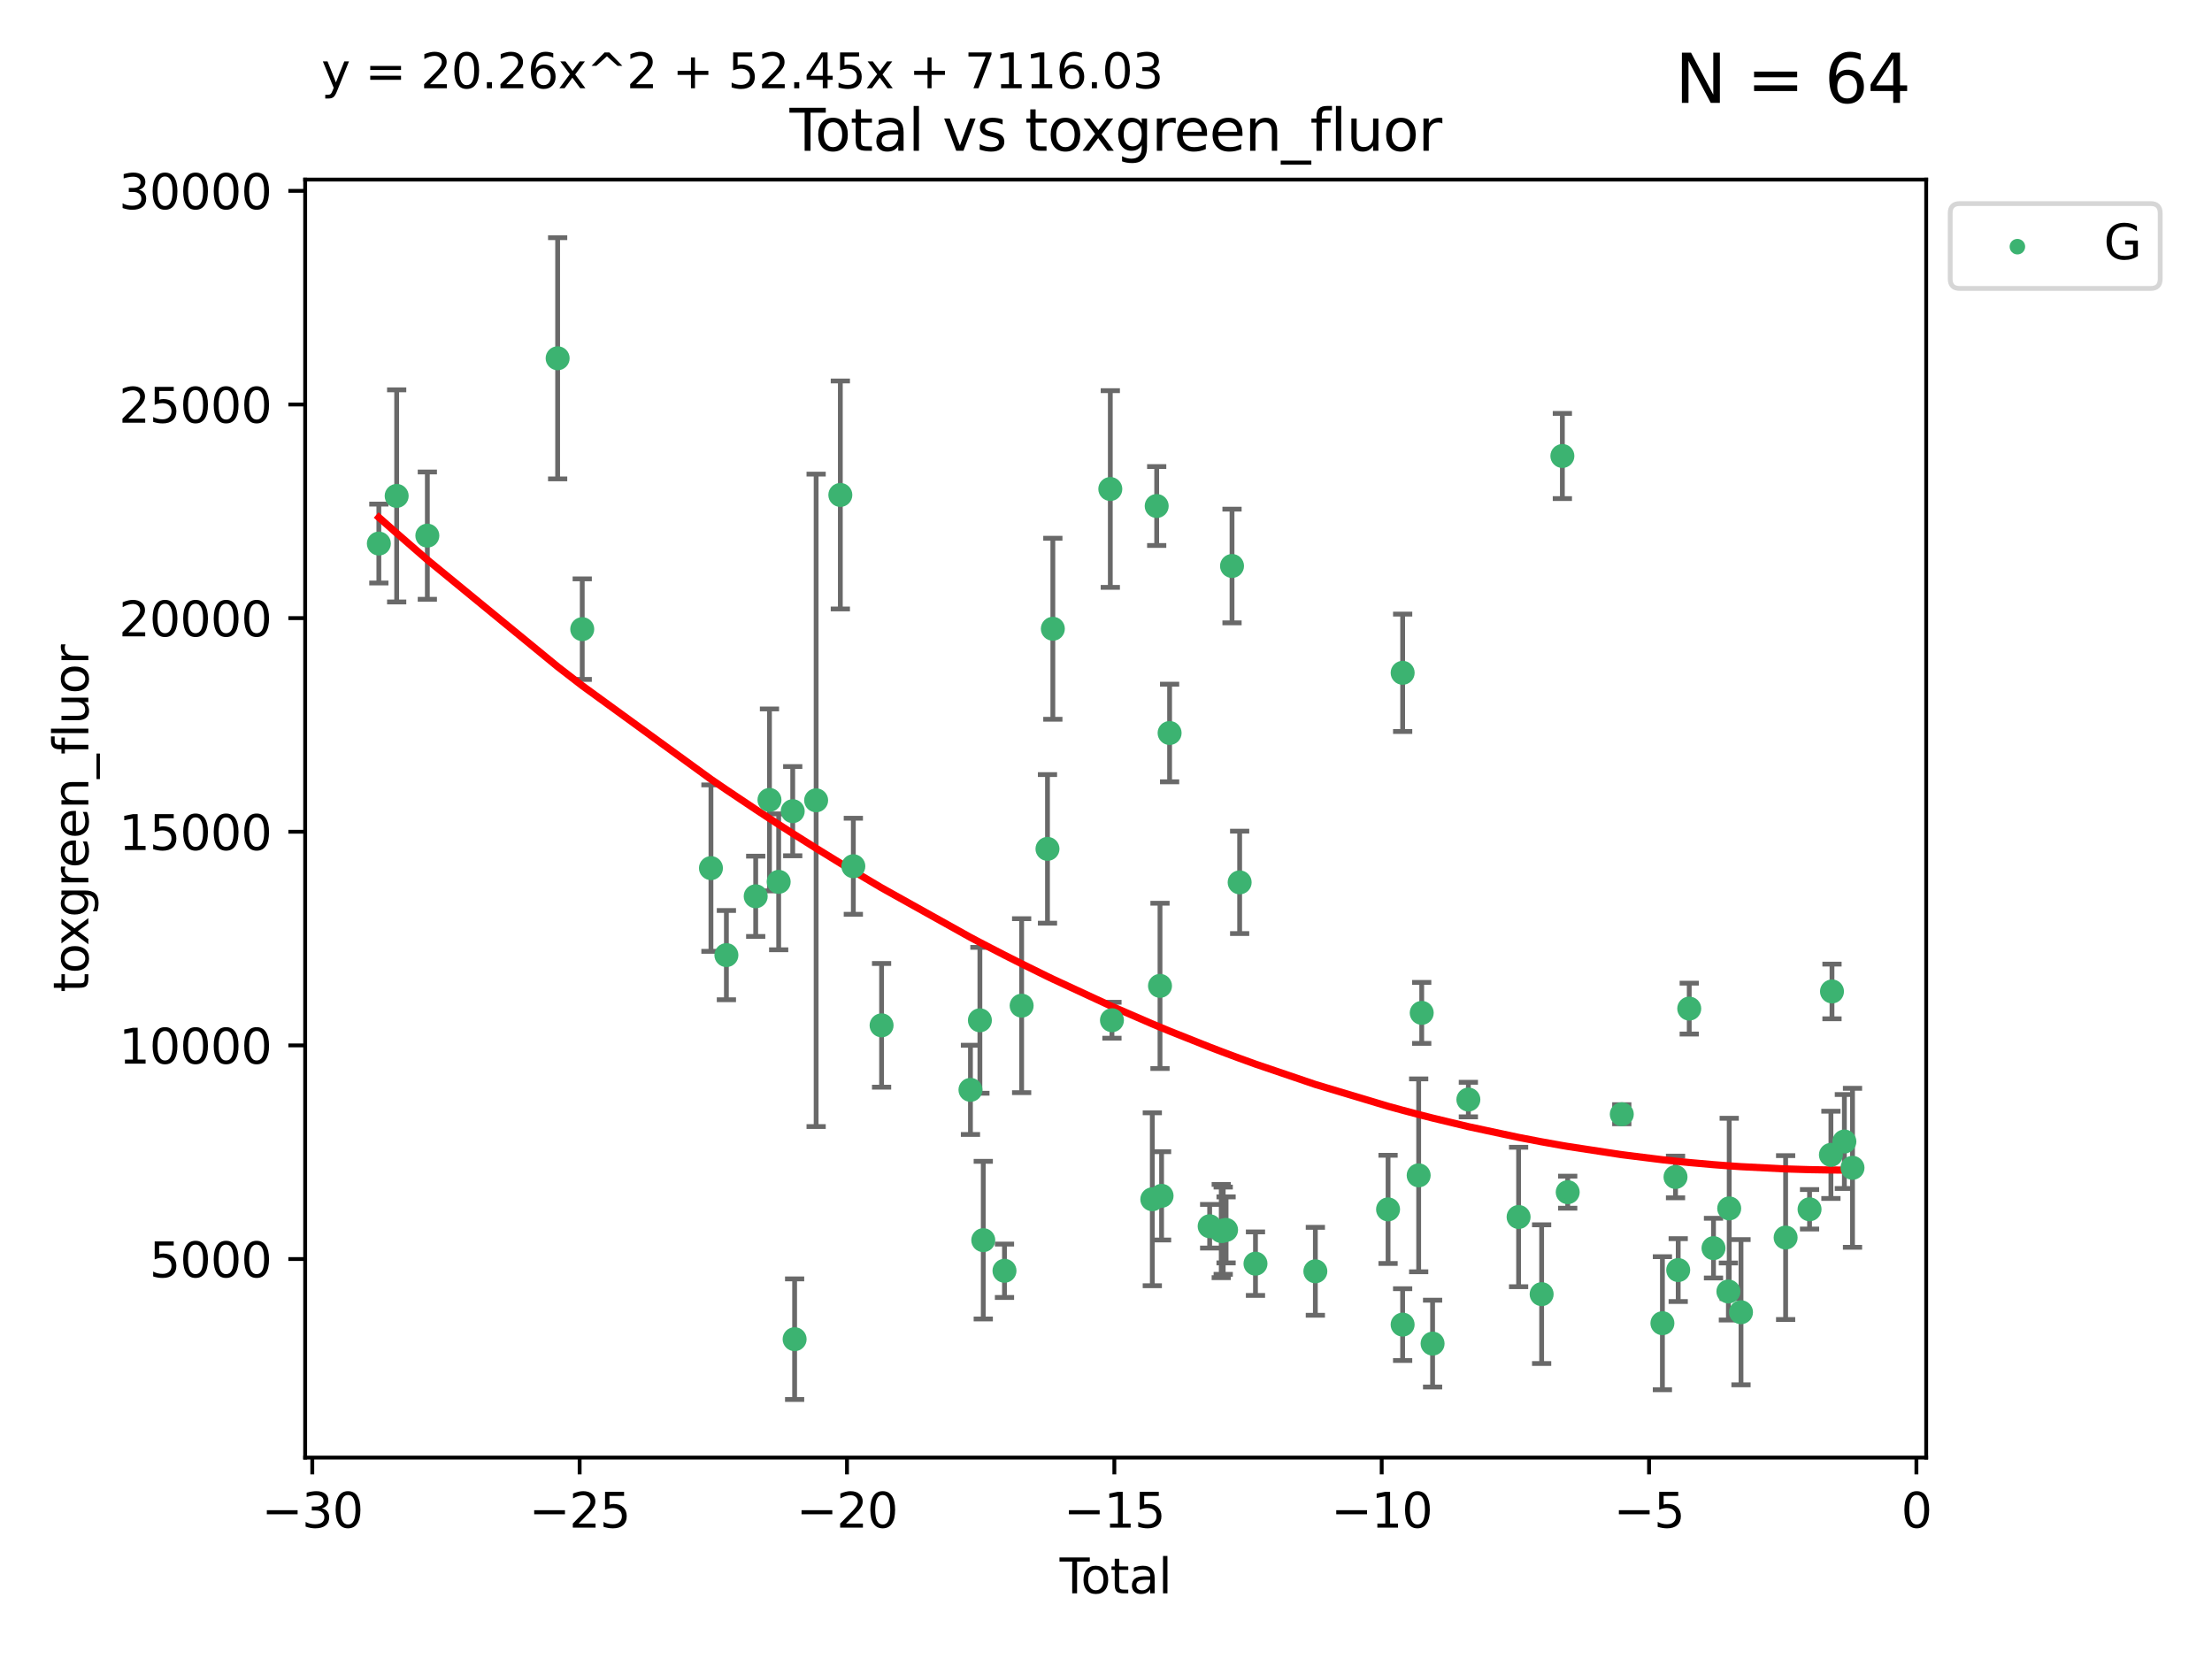 <?xml version="1.0" encoding="utf-8" standalone="no"?>
<!DOCTYPE svg PUBLIC "-//W3C//DTD SVG 1.1//EN"
  "http://www.w3.org/Graphics/SVG/1.1/DTD/svg11.dtd">
<svg xmlns:xlink="http://www.w3.org/1999/xlink" width="460.8pt" height="345.6pt" viewBox="0 0 460.8 345.6" xmlns="http://www.w3.org/2000/svg" version="1.1">
 <defs>
  <style type="text/css">*{stroke-linejoin: round; stroke-linecap: butt}</style>
 </defs>
 <g id="figure_1">
  <g id="patch_1">
   <path d="M 0 345.6 
L 460.8 345.6 
L 460.8 0 
L 0 0 
z
" style="fill: #ffffff"/>
  </g>
  <g id="axes_1">
   <g id="patch_2">
    <path d="M 63.571 303.64 
L 401.26 303.64 
L 401.26 37.411 
L 63.571 37.411 
z
" style="fill: #ffffff"/>
   </g>
   <g id="PathCollection_1">
    <defs>
     <path id="me8983601d8" d="M 0 1.118 
C 0.297 1.118 0.581 1 0.791 0.791 
C 1 0.581 1.118 0.297 1.118 0 
C 1.118 -0.297 1 -0.581 0.791 -0.791 
C 0.581 -1 0.297 -1.118 0 -1.118 
C -0.297 -1.118 -0.581 -1 -0.791 -0.791 
C -1 -0.581 -1.118 -0.297 -1.118 0 
C -1.118 0.297 -1 0.581 -0.791 0.791 
C -0.581 1 -0.297 1.118 0 1.118 
z
" style="stroke: #3cb371"/>
    </defs>
    <g clip-path="url(#pad92588c3e)">
     <use xlink:href="#me8983601d8" x="78.921" y="113.233" style="fill: #3cb371; stroke: #3cb371"/>
     <use xlink:href="#me8983601d8" x="82.633" y="103.307" style="fill: #3cb371; stroke: #3cb371"/>
     <use xlink:href="#me8983601d8" x="89.023" y="111.581" style="fill: #3cb371; stroke: #3cb371"/>
     <use xlink:href="#me8983601d8" x="116.167" y="74.635" style="fill: #3cb371; stroke: #3cb371"/>
     <use xlink:href="#me8983601d8" x="121.291" y="131.062" style="fill: #3cb371; stroke: #3cb371"/>
     <use xlink:href="#me8983601d8" x="148.104" y="180.846" style="fill: #3cb371; stroke: #3cb371"/>
     <use xlink:href="#me8983601d8" x="151.322" y="198.966" style="fill: #3cb371; stroke: #3cb371"/>
     <use xlink:href="#me8983601d8" x="157.426" y="186.714" style="fill: #3cb371; stroke: #3cb371"/>
     <use xlink:href="#me8983601d8" x="160.295" y="166.636" style="fill: #3cb371; stroke: #3cb371"/>
     <use xlink:href="#me8983601d8" x="162.212" y="183.704" style="fill: #3cb371; stroke: #3cb371"/>
     <use xlink:href="#me8983601d8" x="165.138" y="168.98" style="fill: #3cb371; stroke: #3cb371"/>
     <use xlink:href="#me8983601d8" x="165.534" y="278.978" style="fill: #3cb371; stroke: #3cb371"/>
     <use xlink:href="#me8983601d8" x="170.015" y="166.723" style="fill: #3cb371; stroke: #3cb371"/>
     <use xlink:href="#me8983601d8" x="175.058" y="103.106" style="fill: #3cb371; stroke: #3cb371"/>
     <use xlink:href="#me8983601d8" x="177.766" y="180.452" style="fill: #3cb371; stroke: #3cb371"/>
     <use xlink:href="#me8983601d8" x="183.65" y="213.596" style="fill: #3cb371; stroke: #3cb371"/>
     <use xlink:href="#me8983601d8" x="202.164" y="227.038" style="fill: #3cb371; stroke: #3cb371"/>
     <use xlink:href="#me8983601d8" x="204.131" y="212.546" style="fill: #3cb371; stroke: #3cb371"/>
     <use xlink:href="#me8983601d8" x="204.833" y="258.347" style="fill: #3cb371; stroke: #3cb371"/>
     <use xlink:href="#me8983601d8" x="209.252" y="264.728" style="fill: #3cb371; stroke: #3cb371"/>
     <use xlink:href="#me8983601d8" x="212.827" y="209.497" style="fill: #3cb371; stroke: #3cb371"/>
     <use xlink:href="#me8983601d8" x="218.21" y="176.836" style="fill: #3cb371; stroke: #3cb371"/>
     <use xlink:href="#me8983601d8" x="219.327" y="130.983" style="fill: #3cb371; stroke: #3cb371"/>
     <use xlink:href="#me8983601d8" x="231.297" y="101.869" style="fill: #3cb371; stroke: #3cb371"/>
     <use xlink:href="#me8983601d8" x="231.64" y="212.532" style="fill: #3cb371; stroke: #3cb371"/>
     <use xlink:href="#me8983601d8" x="240.047" y="249.83" style="fill: #3cb371; stroke: #3cb371"/>
     <use xlink:href="#me8983601d8" x="240.96" y="105.412" style="fill: #3cb371; stroke: #3cb371"/>
     <use xlink:href="#me8983601d8" x="241.65" y="205.375" style="fill: #3cb371; stroke: #3cb371"/>
     <use xlink:href="#me8983601d8" x="241.978" y="249.115" style="fill: #3cb371; stroke: #3cb371"/>
     <use xlink:href="#me8983601d8" x="243.65" y="152.697" style="fill: #3cb371; stroke: #3cb371"/>
     <use xlink:href="#me8983601d8" x="251.994" y="255.448" style="fill: #3cb371; stroke: #3cb371"/>
     <use xlink:href="#me8983601d8" x="254.408" y="256.446" style="fill: #3cb371; stroke: #3cb371"/>
     <use xlink:href="#me8983601d8" x="254.818" y="256.379" style="fill: #3cb371; stroke: #3cb371"/>
     <use xlink:href="#me8983601d8" x="255.414" y="256.212" style="fill: #3cb371; stroke: #3cb371"/>
     <use xlink:href="#me8983601d8" x="256.653" y="117.904" style="fill: #3cb371; stroke: #3cb371"/>
     <use xlink:href="#me8983601d8" x="258.242" y="183.813" style="fill: #3cb371; stroke: #3cb371"/>
     <use xlink:href="#me8983601d8" x="261.539" y="263.246" style="fill: #3cb371; stroke: #3cb371"/>
     <use xlink:href="#me8983601d8" x="274.013" y="264.835" style="fill: #3cb371; stroke: #3cb371"/>
     <use xlink:href="#me8983601d8" x="289.158" y="251.936" style="fill: #3cb371; stroke: #3cb371"/>
     <use xlink:href="#me8983601d8" x="292.193" y="275.94" style="fill: #3cb371; stroke: #3cb371"/>
     <use xlink:href="#me8983601d8" x="292.199" y="140.158" style="fill: #3cb371; stroke: #3cb371"/>
     <use xlink:href="#me8983601d8" x="295.535" y="244.847" style="fill: #3cb371; stroke: #3cb371"/>
     <use xlink:href="#me8983601d8" x="296.17" y="211.001" style="fill: #3cb371; stroke: #3cb371"/>
     <use xlink:href="#me8983601d8" x="298.434" y="279.897" style="fill: #3cb371; stroke: #3cb371"/>
     <use xlink:href="#me8983601d8" x="305.888" y="229.059" style="fill: #3cb371; stroke: #3cb371"/>
     <use xlink:href="#me8983601d8" x="316.353" y="253.522" style="fill: #3cb371; stroke: #3cb371"/>
     <use xlink:href="#me8983601d8" x="321.152" y="269.596" style="fill: #3cb371; stroke: #3cb371"/>
     <use xlink:href="#me8983601d8" x="325.471" y="94.99" style="fill: #3cb371; stroke: #3cb371"/>
     <use xlink:href="#me8983601d8" x="326.583" y="248.354" style="fill: #3cb371; stroke: #3cb371"/>
     <use xlink:href="#me8983601d8" x="337.849" y="232.114" style="fill: #3cb371; stroke: #3cb371"/>
     <use xlink:href="#me8983601d8" x="346.311" y="275.648" style="fill: #3cb371; stroke: #3cb371"/>
     <use xlink:href="#me8983601d8" x="349.042" y="245.187" style="fill: #3cb371; stroke: #3cb371"/>
     <use xlink:href="#me8983601d8" x="349.601" y="264.581" style="fill: #3cb371; stroke: #3cb371"/>
     <use xlink:href="#me8983601d8" x="351.899" y="210.108" style="fill: #3cb371; stroke: #3cb371"/>
     <use xlink:href="#me8983601d8" x="356.954" y="260.009" style="fill: #3cb371; stroke: #3cb371"/>
     <use xlink:href="#me8983601d8" x="360.056" y="269.042" style="fill: #3cb371; stroke: #3cb371"/>
     <use xlink:href="#me8983601d8" x="360.225" y="251.732" style="fill: #3cb371; stroke: #3cb371"/>
     <use xlink:href="#me8983601d8" x="362.682" y="273.358" style="fill: #3cb371; stroke: #3cb371"/>
     <use xlink:href="#me8983601d8" x="371.979" y="257.805" style="fill: #3cb371; stroke: #3cb371"/>
     <use xlink:href="#me8983601d8" x="376.963" y="251.919" style="fill: #3cb371; stroke: #3cb371"/>
     <use xlink:href="#me8983601d8" x="381.414" y="240.576" style="fill: #3cb371; stroke: #3cb371"/>
     <use xlink:href="#me8983601d8" x="381.637" y="206.535" style="fill: #3cb371; stroke: #3cb371"/>
     <use xlink:href="#me8983601d8" x="384.218" y="237.797" style="fill: #3cb371; stroke: #3cb371"/>
     <use xlink:href="#me8983601d8" x="385.911" y="243.276" style="fill: #3cb371; stroke: #3cb371"/>
    </g>
   </g>
   <g id="matplotlib.axis_1">
    <g id="xtick_1">
     <g id="line2d_1">
      <defs>
       <path id="m30b2813836" d="M 0 0 
L 0 3.5 
" style="stroke: #000000; stroke-width: 0.8"/>
      </defs>
      <g>
       <use xlink:href="#m30b2813836" x="65.054" y="303.64" style="stroke: #000000; stroke-width: 0.8"/>
      </g>
     </g>
     <g id="text_1">
      <!-- −30 -->
      <g transform="translate(54.502 318.238)scale(0.1 -0.1)">
       <defs>
        <path id="DejaVuSans-2212" d="M 678 2272 
L 4684 2272 
L 4684 1741 
L 678 1741 
L 678 2272 
z
" transform="scale(0.016)"/>
        <path id="DejaVuSans-33" d="M 2597 2516 
Q 3050 2419 3304 2112 
Q 3559 1806 3559 1356 
Q 3559 666 3084 287 
Q 2609 -91 1734 -91 
Q 1441 -91 1130 -33 
Q 819 25 488 141 
L 488 750 
Q 750 597 1062 519 
Q 1375 441 1716 441 
Q 2309 441 2620 675 
Q 2931 909 2931 1356 
Q 2931 1769 2642 2001 
Q 2353 2234 1838 2234 
L 1294 2234 
L 1294 2753 
L 1863 2753 
Q 2328 2753 2575 2939 
Q 2822 3125 2822 3475 
Q 2822 3834 2567 4026 
Q 2313 4219 1838 4219 
Q 1578 4219 1281 4162 
Q 984 4106 628 3988 
L 628 4550 
Q 988 4650 1302 4700 
Q 1616 4750 1894 4750 
Q 2613 4750 3031 4423 
Q 3450 4097 3450 3541 
Q 3450 3153 3228 2886 
Q 3006 2619 2597 2516 
z
" transform="scale(0.016)"/>
        <path id="DejaVuSans-30" d="M 2034 4250 
Q 1547 4250 1301 3770 
Q 1056 3291 1056 2328 
Q 1056 1369 1301 889 
Q 1547 409 2034 409 
Q 2525 409 2770 889 
Q 3016 1369 3016 2328 
Q 3016 3291 2770 3770 
Q 2525 4250 2034 4250 
z
M 2034 4750 
Q 2819 4750 3233 4129 
Q 3647 3509 3647 2328 
Q 3647 1150 3233 529 
Q 2819 -91 2034 -91 
Q 1250 -91 836 529 
Q 422 1150 422 2328 
Q 422 3509 836 4129 
Q 1250 4750 2034 4750 
z
" transform="scale(0.016)"/>
       </defs>
       <use xlink:href="#DejaVuSans-2212"/>
       <use xlink:href="#DejaVuSans-33" x="83.789"/>
       <use xlink:href="#DejaVuSans-30" x="147.412"/>
      </g>
     </g>
    </g>
    <g id="xtick_2">
     <g id="line2d_2">
      <g>
       <use xlink:href="#m30b2813836" x="120.749" y="303.64" style="stroke: #000000; stroke-width: 0.8"/>
      </g>
     </g>
     <g id="text_2">
      <!-- −25 -->
      <g transform="translate(110.196 318.238)scale(0.1 -0.1)">
       <defs>
        <path id="DejaVuSans-32" d="M 1228 531 
L 3431 531 
L 3431 0 
L 469 0 
L 469 531 
Q 828 903 1448 1529 
Q 2069 2156 2228 2338 
Q 2531 2678 2651 2914 
Q 2772 3150 2772 3378 
Q 2772 3750 2511 3984 
Q 2250 4219 1831 4219 
Q 1534 4219 1204 4116 
Q 875 4013 500 3803 
L 500 4441 
Q 881 4594 1212 4672 
Q 1544 4750 1819 4750 
Q 2544 4750 2975 4387 
Q 3406 4025 3406 3419 
Q 3406 3131 3298 2873 
Q 3191 2616 2906 2266 
Q 2828 2175 2409 1742 
Q 1991 1309 1228 531 
z
" transform="scale(0.016)"/>
        <path id="DejaVuSans-35" d="M 691 4666 
L 3169 4666 
L 3169 4134 
L 1269 4134 
L 1269 2991 
Q 1406 3038 1543 3061 
Q 1681 3084 1819 3084 
Q 2600 3084 3056 2656 
Q 3513 2228 3513 1497 
Q 3513 744 3044 326 
Q 2575 -91 1722 -91 
Q 1428 -91 1123 -41 
Q 819 9 494 109 
L 494 744 
Q 775 591 1075 516 
Q 1375 441 1709 441 
Q 2250 441 2565 725 
Q 2881 1009 2881 1497 
Q 2881 1984 2565 2268 
Q 2250 2553 1709 2553 
Q 1456 2553 1204 2497 
Q 953 2441 691 2322 
L 691 4666 
z
" transform="scale(0.016)"/>
       </defs>
       <use xlink:href="#DejaVuSans-2212"/>
       <use xlink:href="#DejaVuSans-32" x="83.789"/>
       <use xlink:href="#DejaVuSans-35" x="147.412"/>
      </g>
     </g>
    </g>
    <g id="xtick_3">
     <g id="line2d_3">
      <g>
       <use xlink:href="#m30b2813836" x="176.443" y="303.64" style="stroke: #000000; stroke-width: 0.8"/>
      </g>
     </g>
     <g id="text_3">
      <!-- −20 -->
      <g transform="translate(165.891 318.238)scale(0.1 -0.1)">
       <use xlink:href="#DejaVuSans-2212"/>
       <use xlink:href="#DejaVuSans-32" x="83.789"/>
       <use xlink:href="#DejaVuSans-30" x="147.412"/>
      </g>
     </g>
    </g>
    <g id="xtick_4">
     <g id="line2d_4">
      <g>
       <use xlink:href="#m30b2813836" x="232.138" y="303.64" style="stroke: #000000; stroke-width: 0.8"/>
      </g>
     </g>
     <g id="text_4">
      <!-- −15 -->
      <g transform="translate(221.586 318.238)scale(0.1 -0.1)">
       <defs>
        <path id="DejaVuSans-31" d="M 794 531 
L 1825 531 
L 1825 4091 
L 703 3866 
L 703 4441 
L 1819 4666 
L 2450 4666 
L 2450 531 
L 3481 531 
L 3481 0 
L 794 0 
L 794 531 
z
" transform="scale(0.016)"/>
       </defs>
       <use xlink:href="#DejaVuSans-2212"/>
       <use xlink:href="#DejaVuSans-31" x="83.789"/>
       <use xlink:href="#DejaVuSans-35" x="147.412"/>
      </g>
     </g>
    </g>
    <g id="xtick_5">
     <g id="line2d_5">
      <g>
       <use xlink:href="#m30b2813836" x="287.833" y="303.64" style="stroke: #000000; stroke-width: 0.8"/>
      </g>
     </g>
     <g id="text_5">
      <!-- −10 -->
      <g transform="translate(277.281 318.238)scale(0.1 -0.1)">
       <use xlink:href="#DejaVuSans-2212"/>
       <use xlink:href="#DejaVuSans-31" x="83.789"/>
       <use xlink:href="#DejaVuSans-30" x="147.412"/>
      </g>
     </g>
    </g>
    <g id="xtick_6">
     <g id="line2d_6">
      <g>
       <use xlink:href="#m30b2813836" x="343.528" y="303.64" style="stroke: #000000; stroke-width: 0.8"/>
      </g>
     </g>
     <g id="text_6">
      <!-- −5 -->
      <g transform="translate(336.156 318.238)scale(0.1 -0.1)">
       <use xlink:href="#DejaVuSans-2212"/>
       <use xlink:href="#DejaVuSans-35" x="83.789"/>
      </g>
     </g>
    </g>
    <g id="xtick_7">
     <g id="line2d_7">
      <g>
       <use xlink:href="#m30b2813836" x="399.222" y="303.64" style="stroke: #000000; stroke-width: 0.8"/>
      </g>
     </g>
     <g id="text_7">
      <!-- 0 -->
      <g transform="translate(396.041 318.238)scale(0.1 -0.1)">
       <use xlink:href="#DejaVuSans-30"/>
      </g>
     </g>
    </g>
    <g id="text_8">
     <!-- Total -->
     <g transform="translate(220.739 331.917)scale(0.1 -0.1)">
      <defs>
       <path id="DejaVuSans-54" d="M -19 4666 
L 3928 4666 
L 3928 4134 
L 2272 4134 
L 2272 0 
L 1638 0 
L 1638 4134 
L -19 4134 
L -19 4666 
z
" transform="scale(0.016)"/>
       <path id="DejaVuSans-6f" d="M 1959 3097 
Q 1497 3097 1228 2736 
Q 959 2375 959 1747 
Q 959 1119 1226 758 
Q 1494 397 1959 397 
Q 2419 397 2687 759 
Q 2956 1122 2956 1747 
Q 2956 2369 2687 2733 
Q 2419 3097 1959 3097 
z
M 1959 3584 
Q 2709 3584 3137 3096 
Q 3566 2609 3566 1747 
Q 3566 888 3137 398 
Q 2709 -91 1959 -91 
Q 1206 -91 779 398 
Q 353 888 353 1747 
Q 353 2609 779 3096 
Q 1206 3584 1959 3584 
z
" transform="scale(0.016)"/>
       <path id="DejaVuSans-74" d="M 1172 4494 
L 1172 3500 
L 2356 3500 
L 2356 3053 
L 1172 3053 
L 1172 1153 
Q 1172 725 1289 603 
Q 1406 481 1766 481 
L 2356 481 
L 2356 0 
L 1766 0 
Q 1100 0 847 248 
Q 594 497 594 1153 
L 594 3053 
L 172 3053 
L 172 3500 
L 594 3500 
L 594 4494 
L 1172 4494 
z
" transform="scale(0.016)"/>
       <path id="DejaVuSans-61" d="M 2194 1759 
Q 1497 1759 1228 1600 
Q 959 1441 959 1056 
Q 959 750 1161 570 
Q 1363 391 1709 391 
Q 2188 391 2477 730 
Q 2766 1069 2766 1631 
L 2766 1759 
L 2194 1759 
z
M 3341 1997 
L 3341 0 
L 2766 0 
L 2766 531 
Q 2569 213 2275 61 
Q 1981 -91 1556 -91 
Q 1019 -91 701 211 
Q 384 513 384 1019 
Q 384 1609 779 1909 
Q 1175 2209 1959 2209 
L 2766 2209 
L 2766 2266 
Q 2766 2663 2505 2880 
Q 2244 3097 1772 3097 
Q 1472 3097 1187 3025 
Q 903 2953 641 2809 
L 641 3341 
Q 956 3463 1253 3523 
Q 1550 3584 1831 3584 
Q 2591 3584 2966 3190 
Q 3341 2797 3341 1997 
z
" transform="scale(0.016)"/>
       <path id="DejaVuSans-6c" d="M 603 4863 
L 1178 4863 
L 1178 0 
L 603 0 
L 603 4863 
z
" transform="scale(0.016)"/>
      </defs>
      <use xlink:href="#DejaVuSans-54"/>
      <use xlink:href="#DejaVuSans-6f" x="44.084"/>
      <use xlink:href="#DejaVuSans-74" x="105.266"/>
      <use xlink:href="#DejaVuSans-61" x="144.475"/>
      <use xlink:href="#DejaVuSans-6c" x="205.754"/>
     </g>
    </g>
   </g>
   <g id="matplotlib.axis_2">
    <g id="ytick_1">
     <g id="line2d_8">
      <defs>
       <path id="mb6111ded1a" d="M 0 0 
L -3.5 0 
" style="stroke: #000000; stroke-width: 0.8"/>
      </defs>
      <g>
       <use xlink:href="#mb6111ded1a" x="63.571" y="262.28" style="stroke: #000000; stroke-width: 0.8"/>
      </g>
     </g>
     <g id="text_9">
      <!-- 5000 -->
      <g transform="translate(31.121 266.079)scale(0.1 -0.1)">
       <use xlink:href="#DejaVuSans-35"/>
       <use xlink:href="#DejaVuSans-30" x="63.623"/>
       <use xlink:href="#DejaVuSans-30" x="127.246"/>
       <use xlink:href="#DejaVuSans-30" x="190.869"/>
      </g>
     </g>
    </g>
    <g id="ytick_2">
     <g id="line2d_9">
      <g>
       <use xlink:href="#mb6111ded1a" x="63.571" y="217.776" style="stroke: #000000; stroke-width: 0.8"/>
      </g>
     </g>
     <g id="text_10">
      <!-- 10000 -->
      <g transform="translate(24.759 221.575)scale(0.1 -0.1)">
       <use xlink:href="#DejaVuSans-31"/>
       <use xlink:href="#DejaVuSans-30" x="63.623"/>
       <use xlink:href="#DejaVuSans-30" x="127.246"/>
       <use xlink:href="#DejaVuSans-30" x="190.869"/>
       <use xlink:href="#DejaVuSans-30" x="254.492"/>
      </g>
     </g>
    </g>
    <g id="ytick_3">
     <g id="line2d_10">
      <g>
       <use xlink:href="#mb6111ded1a" x="63.571" y="173.271" style="stroke: #000000; stroke-width: 0.8"/>
      </g>
     </g>
     <g id="text_11">
      <!-- 15000 -->
      <g transform="translate(24.759 177.07)scale(0.1 -0.1)">
       <use xlink:href="#DejaVuSans-31"/>
       <use xlink:href="#DejaVuSans-35" x="63.623"/>
       <use xlink:href="#DejaVuSans-30" x="127.246"/>
       <use xlink:href="#DejaVuSans-30" x="190.869"/>
       <use xlink:href="#DejaVuSans-30" x="254.492"/>
      </g>
     </g>
    </g>
    <g id="ytick_4">
     <g id="line2d_11">
      <g>
       <use xlink:href="#mb6111ded1a" x="63.571" y="128.766" style="stroke: #000000; stroke-width: 0.8"/>
      </g>
     </g>
     <g id="text_12">
      <!-- 20000 -->
      <g transform="translate(24.759 132.566)scale(0.1 -0.1)">
       <use xlink:href="#DejaVuSans-32"/>
       <use xlink:href="#DejaVuSans-30" x="63.623"/>
       <use xlink:href="#DejaVuSans-30" x="127.246"/>
       <use xlink:href="#DejaVuSans-30" x="190.869"/>
       <use xlink:href="#DejaVuSans-30" x="254.492"/>
      </g>
     </g>
    </g>
    <g id="ytick_5">
     <g id="line2d_12">
      <g>
       <use xlink:href="#mb6111ded1a" x="63.571" y="84.262" style="stroke: #000000; stroke-width: 0.8"/>
      </g>
     </g>
     <g id="text_13">
      <!-- 25000 -->
      <g transform="translate(24.759 88.061)scale(0.1 -0.1)">
       <use xlink:href="#DejaVuSans-32"/>
       <use xlink:href="#DejaVuSans-35" x="63.623"/>
       <use xlink:href="#DejaVuSans-30" x="127.246"/>
       <use xlink:href="#DejaVuSans-30" x="190.869"/>
       <use xlink:href="#DejaVuSans-30" x="254.492"/>
      </g>
     </g>
    </g>
    <g id="ytick_6">
     <g id="line2d_13">
      <g>
       <use xlink:href="#mb6111ded1a" x="63.571" y="39.757" style="stroke: #000000; stroke-width: 0.8"/>
      </g>
     </g>
     <g id="text_14">
      <!-- 30000 -->
      <g transform="translate(24.759 43.557)scale(0.1 -0.1)">
       <use xlink:href="#DejaVuSans-33"/>
       <use xlink:href="#DejaVuSans-30" x="63.623"/>
       <use xlink:href="#DejaVuSans-30" x="127.246"/>
       <use xlink:href="#DejaVuSans-30" x="190.869"/>
       <use xlink:href="#DejaVuSans-30" x="254.492"/>
      </g>
     </g>
    </g>
    <g id="text_15">
     <!-- toxgreen_fluor -->
     <g transform="translate(18.401 206.72)rotate(-90)scale(0.1 -0.1)">
      <defs>
       <path id="DejaVuSans-78" d="M 3513 3500 
L 2247 1797 
L 3578 0 
L 2900 0 
L 1881 1375 
L 863 0 
L 184 0 
L 1544 1831 
L 300 3500 
L 978 3500 
L 1906 2253 
L 2834 3500 
L 3513 3500 
z
" transform="scale(0.016)"/>
       <path id="DejaVuSans-67" d="M 2906 1791 
Q 2906 2416 2648 2759 
Q 2391 3103 1925 3103 
Q 1463 3103 1205 2759 
Q 947 2416 947 1791 
Q 947 1169 1205 825 
Q 1463 481 1925 481 
Q 2391 481 2648 825 
Q 2906 1169 2906 1791 
z
M 3481 434 
Q 3481 -459 3084 -895 
Q 2688 -1331 1869 -1331 
Q 1566 -1331 1297 -1286 
Q 1028 -1241 775 -1147 
L 775 -588 
Q 1028 -725 1275 -790 
Q 1522 -856 1778 -856 
Q 2344 -856 2625 -561 
Q 2906 -266 2906 331 
L 2906 616 
Q 2728 306 2450 153 
Q 2172 0 1784 0 
Q 1141 0 747 490 
Q 353 981 353 1791 
Q 353 2603 747 3093 
Q 1141 3584 1784 3584 
Q 2172 3584 2450 3431 
Q 2728 3278 2906 2969 
L 2906 3500 
L 3481 3500 
L 3481 434 
z
" transform="scale(0.016)"/>
       <path id="DejaVuSans-72" d="M 2631 2963 
Q 2534 3019 2420 3045 
Q 2306 3072 2169 3072 
Q 1681 3072 1420 2755 
Q 1159 2438 1159 1844 
L 1159 0 
L 581 0 
L 581 3500 
L 1159 3500 
L 1159 2956 
Q 1341 3275 1631 3429 
Q 1922 3584 2338 3584 
Q 2397 3584 2469 3576 
Q 2541 3569 2628 3553 
L 2631 2963 
z
" transform="scale(0.016)"/>
       <path id="DejaVuSans-65" d="M 3597 1894 
L 3597 1613 
L 953 1613 
Q 991 1019 1311 708 
Q 1631 397 2203 397 
Q 2534 397 2845 478 
Q 3156 559 3463 722 
L 3463 178 
Q 3153 47 2828 -22 
Q 2503 -91 2169 -91 
Q 1331 -91 842 396 
Q 353 884 353 1716 
Q 353 2575 817 3079 
Q 1281 3584 2069 3584 
Q 2775 3584 3186 3129 
Q 3597 2675 3597 1894 
z
M 3022 2063 
Q 3016 2534 2758 2815 
Q 2500 3097 2075 3097 
Q 1594 3097 1305 2825 
Q 1016 2553 972 2059 
L 3022 2063 
z
" transform="scale(0.016)"/>
       <path id="DejaVuSans-6e" d="M 3513 2113 
L 3513 0 
L 2938 0 
L 2938 2094 
Q 2938 2591 2744 2837 
Q 2550 3084 2163 3084 
Q 1697 3084 1428 2787 
Q 1159 2491 1159 1978 
L 1159 0 
L 581 0 
L 581 3500 
L 1159 3500 
L 1159 2956 
Q 1366 3272 1645 3428 
Q 1925 3584 2291 3584 
Q 2894 3584 3203 3211 
Q 3513 2838 3513 2113 
z
" transform="scale(0.016)"/>
       <path id="DejaVuSans-5f" d="M 3263 -1063 
L 3263 -1509 
L -63 -1509 
L -63 -1063 
L 3263 -1063 
z
" transform="scale(0.016)"/>
       <path id="DejaVuSans-66" d="M 2375 4863 
L 2375 4384 
L 1825 4384 
Q 1516 4384 1395 4259 
Q 1275 4134 1275 3809 
L 1275 3500 
L 2222 3500 
L 2222 3053 
L 1275 3053 
L 1275 0 
L 697 0 
L 697 3053 
L 147 3053 
L 147 3500 
L 697 3500 
L 697 3744 
Q 697 4328 969 4595 
Q 1241 4863 1831 4863 
L 2375 4863 
z
" transform="scale(0.016)"/>
       <path id="DejaVuSans-75" d="M 544 1381 
L 544 3500 
L 1119 3500 
L 1119 1403 
Q 1119 906 1312 657 
Q 1506 409 1894 409 
Q 2359 409 2629 706 
Q 2900 1003 2900 1516 
L 2900 3500 
L 3475 3500 
L 3475 0 
L 2900 0 
L 2900 538 
Q 2691 219 2414 64 
Q 2138 -91 1772 -91 
Q 1169 -91 856 284 
Q 544 659 544 1381 
z
M 1991 3584 
L 1991 3584 
z
" transform="scale(0.016)"/>
      </defs>
      <use xlink:href="#DejaVuSans-74"/>
      <use xlink:href="#DejaVuSans-6f" x="39.209"/>
      <use xlink:href="#DejaVuSans-78" x="97.266"/>
      <use xlink:href="#DejaVuSans-67" x="156.445"/>
      <use xlink:href="#DejaVuSans-72" x="219.922"/>
      <use xlink:href="#DejaVuSans-65" x="258.785"/>
      <use xlink:href="#DejaVuSans-65" x="320.309"/>
      <use xlink:href="#DejaVuSans-6e" x="381.832"/>
      <use xlink:href="#DejaVuSans-5f" x="445.211"/>
      <use xlink:href="#DejaVuSans-66" x="495.211"/>
      <use xlink:href="#DejaVuSans-6c" x="530.416"/>
      <use xlink:href="#DejaVuSans-75" x="558.199"/>
      <use xlink:href="#DejaVuSans-6f" x="621.578"/>
      <use xlink:href="#DejaVuSans-72" x="682.76"/>
     </g>
    </g>
   </g>
   <g id="LineCollection_1">
    <path d="M 78.921 121.452 
L 78.921 105.014 
" clip-path="url(#pad92588c3e)" style="fill: none; stroke: #696969"/>
    <path d="M 82.633 125.4 
L 82.633 81.213 
" clip-path="url(#pad92588c3e)" style="fill: none; stroke: #696969"/>
    <path d="M 89.023 124.842 
L 89.023 98.321 
" clip-path="url(#pad92588c3e)" style="fill: none; stroke: #696969"/>
    <path d="M 116.167 99.758 
L 116.167 49.513 
" clip-path="url(#pad92588c3e)" style="fill: none; stroke: #696969"/>
    <path d="M 121.291 141.534 
L 121.291 120.591 
" clip-path="url(#pad92588c3e)" style="fill: none; stroke: #696969"/>
    <path d="M 148.104 198.182 
L 148.104 163.511 
" clip-path="url(#pad92588c3e)" style="fill: none; stroke: #696969"/>
    <path d="M 151.322 208.262 
L 151.322 189.671 
" clip-path="url(#pad92588c3e)" style="fill: none; stroke: #696969"/>
    <path d="M 157.426 195.077 
L 157.426 178.351 
" clip-path="url(#pad92588c3e)" style="fill: none; stroke: #696969"/>
    <path d="M 160.295 185.587 
L 160.295 147.684 
" clip-path="url(#pad92588c3e)" style="fill: none; stroke: #696969"/>
    <path d="M 162.212 197.857 
L 162.212 169.55 
" clip-path="url(#pad92588c3e)" style="fill: none; stroke: #696969"/>
    <path d="M 165.138 178.273 
L 165.138 159.686 
" clip-path="url(#pad92588c3e)" style="fill: none; stroke: #696969"/>
    <path d="M 165.534 291.539 
L 165.534 266.417 
" clip-path="url(#pad92588c3e)" style="fill: none; stroke: #696969"/>
    <path d="M 170.015 234.685 
L 170.015 98.761 
" clip-path="url(#pad92588c3e)" style="fill: none; stroke: #696969"/>
    <path d="M 175.058 126.851 
L 175.058 79.362 
" clip-path="url(#pad92588c3e)" style="fill: none; stroke: #696969"/>
    <path d="M 177.766 190.455 
L 177.766 170.449 
" clip-path="url(#pad92588c3e)" style="fill: none; stroke: #696969"/>
    <path d="M 183.65 226.481 
L 183.65 200.711 
" clip-path="url(#pad92588c3e)" style="fill: none; stroke: #696969"/>
    <path d="M 202.164 236.332 
L 202.164 217.743 
" clip-path="url(#pad92588c3e)" style="fill: none; stroke: #696969"/>
    <path d="M 204.131 227.736 
L 204.131 197.355 
" clip-path="url(#pad92588c3e)" style="fill: none; stroke: #696969"/>
    <path d="M 204.833 274.768 
L 204.833 241.926 
" clip-path="url(#pad92588c3e)" style="fill: none; stroke: #696969"/>
    <path d="M 209.252 270.289 
L 209.252 259.167 
" clip-path="url(#pad92588c3e)" style="fill: none; stroke: #696969"/>
    <path d="M 212.827 227.615 
L 212.827 191.378 
" clip-path="url(#pad92588c3e)" style="fill: none; stroke: #696969"/>
    <path d="M 218.21 192.315 
L 218.21 161.357 
" clip-path="url(#pad92588c3e)" style="fill: none; stroke: #696969"/>
    <path d="M 219.327 149.836 
L 219.327 112.13 
" clip-path="url(#pad92588c3e)" style="fill: none; stroke: #696969"/>
    <path d="M 231.297 122.356 
L 231.297 81.383 
" clip-path="url(#pad92588c3e)" style="fill: none; stroke: #696969"/>
    <path d="M 231.64 216.273 
L 231.64 208.791 
" clip-path="url(#pad92588c3e)" style="fill: none; stroke: #696969"/>
    <path d="M 240.047 267.843 
L 240.047 231.817 
" clip-path="url(#pad92588c3e)" style="fill: none; stroke: #696969"/>
    <path d="M 240.96 113.633 
L 240.96 97.191 
" clip-path="url(#pad92588c3e)" style="fill: none; stroke: #696969"/>
    <path d="M 241.65 222.587 
L 241.65 188.164 
" clip-path="url(#pad92588c3e)" style="fill: none; stroke: #696969"/>
    <path d="M 241.978 258.311 
L 241.978 239.919 
" clip-path="url(#pad92588c3e)" style="fill: none; stroke: #696969"/>
    <path d="M 243.65 162.865 
L 243.65 142.529 
" clip-path="url(#pad92588c3e)" style="fill: none; stroke: #696969"/>
    <path d="M 251.994 259.991 
L 251.994 250.906 
" clip-path="url(#pad92588c3e)" style="fill: none; stroke: #696969"/>
    <path d="M 254.408 266.158 
L 254.408 246.735 
" clip-path="url(#pad92588c3e)" style="fill: none; stroke: #696969"/>
    <path d="M 254.818 265.466 
L 254.818 247.292 
" clip-path="url(#pad92588c3e)" style="fill: none; stroke: #696969"/>
    <path d="M 255.414 263.086 
L 255.414 249.337 
" clip-path="url(#pad92588c3e)" style="fill: none; stroke: #696969"/>
    <path d="M 256.653 129.748 
L 256.653 106.06 
" clip-path="url(#pad92588c3e)" style="fill: none; stroke: #696969"/>
    <path d="M 258.242 194.479 
L 258.242 173.146 
" clip-path="url(#pad92588c3e)" style="fill: none; stroke: #696969"/>
    <path d="M 261.539 269.865 
L 261.539 256.627 
" clip-path="url(#pad92588c3e)" style="fill: none; stroke: #696969"/>
    <path d="M 274.013 273.993 
L 274.013 255.678 
" clip-path="url(#pad92588c3e)" style="fill: none; stroke: #696969"/>
    <path d="M 289.158 263.205 
L 289.158 240.667 
" clip-path="url(#pad92588c3e)" style="fill: none; stroke: #696969"/>
    <path d="M 292.193 283.415 
L 292.193 268.465 
" clip-path="url(#pad92588c3e)" style="fill: none; stroke: #696969"/>
    <path d="M 292.199 152.384 
L 292.199 127.931 
" clip-path="url(#pad92588c3e)" style="fill: none; stroke: #696969"/>
    <path d="M 295.535 264.938 
L 295.535 224.757 
" clip-path="url(#pad92588c3e)" style="fill: none; stroke: #696969"/>
    <path d="M 296.17 217.354 
L 296.17 204.648 
" clip-path="url(#pad92588c3e)" style="fill: none; stroke: #696969"/>
    <path d="M 298.434 288.941 
L 298.434 270.852 
" clip-path="url(#pad92588c3e)" style="fill: none; stroke: #696969"/>
    <path d="M 305.888 232.66 
L 305.888 225.459 
" clip-path="url(#pad92588c3e)" style="fill: none; stroke: #696969"/>
    <path d="M 316.353 268.046 
L 316.353 238.997 
" clip-path="url(#pad92588c3e)" style="fill: none; stroke: #696969"/>
    <path d="M 321.152 284.043 
L 321.152 255.148 
" clip-path="url(#pad92588c3e)" style="fill: none; stroke: #696969"/>
    <path d="M 325.471 103.864 
L 325.471 86.117 
" clip-path="url(#pad92588c3e)" style="fill: none; stroke: #696969"/>
    <path d="M 326.583 251.689 
L 326.583 245.019 
" clip-path="url(#pad92588c3e)" style="fill: none; stroke: #696969"/>
    <path d="M 337.849 234.103 
L 337.849 230.125 
" clip-path="url(#pad92588c3e)" style="fill: none; stroke: #696969"/>
    <path d="M 346.311 289.507 
L 346.311 261.79 
" clip-path="url(#pad92588c3e)" style="fill: none; stroke: #696969"/>
    <path d="M 349.042 249.527 
L 349.042 240.846 
" clip-path="url(#pad92588c3e)" style="fill: none; stroke: #696969"/>
    <path d="M 349.601 271.128 
L 349.601 258.035 
" clip-path="url(#pad92588c3e)" style="fill: none; stroke: #696969"/>
    <path d="M 351.899 215.408 
L 351.899 204.808 
" clip-path="url(#pad92588c3e)" style="fill: none; stroke: #696969"/>
    <path d="M 356.954 266.223 
L 356.954 253.794 
" clip-path="url(#pad92588c3e)" style="fill: none; stroke: #696969"/>
    <path d="M 360.056 274.982 
L 360.056 263.102 
" clip-path="url(#pad92588c3e)" style="fill: none; stroke: #696969"/>
    <path d="M 360.225 270.508 
L 360.225 232.956 
" clip-path="url(#pad92588c3e)" style="fill: none; stroke: #696969"/>
    <path d="M 362.682 288.487 
L 362.682 258.229 
" clip-path="url(#pad92588c3e)" style="fill: none; stroke: #696969"/>
    <path d="M 371.979 274.873 
L 371.979 240.738 
" clip-path="url(#pad92588c3e)" style="fill: none; stroke: #696969"/>
    <path d="M 376.963 256.03 
L 376.963 247.807 
" clip-path="url(#pad92588c3e)" style="fill: none; stroke: #696969"/>
    <path d="M 381.414 249.662 
L 381.414 231.489 
" clip-path="url(#pad92588c3e)" style="fill: none; stroke: #696969"/>
    <path d="M 381.637 212.229 
L 381.637 200.84 
" clip-path="url(#pad92588c3e)" style="fill: none; stroke: #696969"/>
    <path d="M 384.218 247.585 
L 384.218 228.01 
" clip-path="url(#pad92588c3e)" style="fill: none; stroke: #696969"/>
    <path d="M 385.911 259.839 
L 385.911 226.712 
" clip-path="url(#pad92588c3e)" style="fill: none; stroke: #696969"/>
   </g>
   <g id="line2d_14">
    <defs>
     <path id="m9d3a7d059a" d="M 2 0 
L -2 -0 
" style="stroke: #696969"/>
    </defs>
    <g clip-path="url(#pad92588c3e)">
     <use xlink:href="#m9d3a7d059a" x="78.921" y="121.452" style="fill: #696969; stroke: #696969"/>
     <use xlink:href="#m9d3a7d059a" x="82.633" y="125.4" style="fill: #696969; stroke: #696969"/>
     <use xlink:href="#m9d3a7d059a" x="89.023" y="124.842" style="fill: #696969; stroke: #696969"/>
     <use xlink:href="#m9d3a7d059a" x="116.167" y="99.758" style="fill: #696969; stroke: #696969"/>
     <use xlink:href="#m9d3a7d059a" x="121.291" y="141.534" style="fill: #696969; stroke: #696969"/>
     <use xlink:href="#m9d3a7d059a" x="148.104" y="198.182" style="fill: #696969; stroke: #696969"/>
     <use xlink:href="#m9d3a7d059a" x="151.322" y="208.262" style="fill: #696969; stroke: #696969"/>
     <use xlink:href="#m9d3a7d059a" x="157.426" y="195.077" style="fill: #696969; stroke: #696969"/>
     <use xlink:href="#m9d3a7d059a" x="160.295" y="185.587" style="fill: #696969; stroke: #696969"/>
     <use xlink:href="#m9d3a7d059a" x="162.212" y="197.857" style="fill: #696969; stroke: #696969"/>
     <use xlink:href="#m9d3a7d059a" x="165.138" y="178.273" style="fill: #696969; stroke: #696969"/>
     <use xlink:href="#m9d3a7d059a" x="165.534" y="291.539" style="fill: #696969; stroke: #696969"/>
     <use xlink:href="#m9d3a7d059a" x="170.015" y="234.685" style="fill: #696969; stroke: #696969"/>
     <use xlink:href="#m9d3a7d059a" x="175.058" y="126.851" style="fill: #696969; stroke: #696969"/>
     <use xlink:href="#m9d3a7d059a" x="177.766" y="190.455" style="fill: #696969; stroke: #696969"/>
     <use xlink:href="#m9d3a7d059a" x="183.65" y="226.481" style="fill: #696969; stroke: #696969"/>
     <use xlink:href="#m9d3a7d059a" x="202.164" y="236.332" style="fill: #696969; stroke: #696969"/>
     <use xlink:href="#m9d3a7d059a" x="204.131" y="227.736" style="fill: #696969; stroke: #696969"/>
     <use xlink:href="#m9d3a7d059a" x="204.833" y="274.768" style="fill: #696969; stroke: #696969"/>
     <use xlink:href="#m9d3a7d059a" x="209.252" y="270.289" style="fill: #696969; stroke: #696969"/>
     <use xlink:href="#m9d3a7d059a" x="212.827" y="227.615" style="fill: #696969; stroke: #696969"/>
     <use xlink:href="#m9d3a7d059a" x="218.21" y="192.315" style="fill: #696969; stroke: #696969"/>
     <use xlink:href="#m9d3a7d059a" x="219.327" y="149.836" style="fill: #696969; stroke: #696969"/>
     <use xlink:href="#m9d3a7d059a" x="231.297" y="122.356" style="fill: #696969; stroke: #696969"/>
     <use xlink:href="#m9d3a7d059a" x="231.64" y="216.273" style="fill: #696969; stroke: #696969"/>
     <use xlink:href="#m9d3a7d059a" x="240.047" y="267.843" style="fill: #696969; stroke: #696969"/>
     <use xlink:href="#m9d3a7d059a" x="240.96" y="113.633" style="fill: #696969; stroke: #696969"/>
     <use xlink:href="#m9d3a7d059a" x="241.65" y="222.587" style="fill: #696969; stroke: #696969"/>
     <use xlink:href="#m9d3a7d059a" x="241.978" y="258.311" style="fill: #696969; stroke: #696969"/>
     <use xlink:href="#m9d3a7d059a" x="243.65" y="162.865" style="fill: #696969; stroke: #696969"/>
     <use xlink:href="#m9d3a7d059a" x="251.994" y="259.991" style="fill: #696969; stroke: #696969"/>
     <use xlink:href="#m9d3a7d059a" x="254.408" y="266.158" style="fill: #696969; stroke: #696969"/>
     <use xlink:href="#m9d3a7d059a" x="254.818" y="265.466" style="fill: #696969; stroke: #696969"/>
     <use xlink:href="#m9d3a7d059a" x="255.414" y="263.086" style="fill: #696969; stroke: #696969"/>
     <use xlink:href="#m9d3a7d059a" x="256.653" y="129.748" style="fill: #696969; stroke: #696969"/>
     <use xlink:href="#m9d3a7d059a" x="258.242" y="194.479" style="fill: #696969; stroke: #696969"/>
     <use xlink:href="#m9d3a7d059a" x="261.539" y="269.865" style="fill: #696969; stroke: #696969"/>
     <use xlink:href="#m9d3a7d059a" x="274.013" y="273.993" style="fill: #696969; stroke: #696969"/>
     <use xlink:href="#m9d3a7d059a" x="289.158" y="263.205" style="fill: #696969; stroke: #696969"/>
     <use xlink:href="#m9d3a7d059a" x="292.193" y="283.415" style="fill: #696969; stroke: #696969"/>
     <use xlink:href="#m9d3a7d059a" x="292.199" y="152.384" style="fill: #696969; stroke: #696969"/>
     <use xlink:href="#m9d3a7d059a" x="295.535" y="264.938" style="fill: #696969; stroke: #696969"/>
     <use xlink:href="#m9d3a7d059a" x="296.17" y="217.354" style="fill: #696969; stroke: #696969"/>
     <use xlink:href="#m9d3a7d059a" x="298.434" y="288.941" style="fill: #696969; stroke: #696969"/>
     <use xlink:href="#m9d3a7d059a" x="305.888" y="232.66" style="fill: #696969; stroke: #696969"/>
     <use xlink:href="#m9d3a7d059a" x="316.353" y="268.046" style="fill: #696969; stroke: #696969"/>
     <use xlink:href="#m9d3a7d059a" x="321.152" y="284.043" style="fill: #696969; stroke: #696969"/>
     <use xlink:href="#m9d3a7d059a" x="325.471" y="103.864" style="fill: #696969; stroke: #696969"/>
     <use xlink:href="#m9d3a7d059a" x="326.583" y="251.689" style="fill: #696969; stroke: #696969"/>
     <use xlink:href="#m9d3a7d059a" x="337.849" y="234.103" style="fill: #696969; stroke: #696969"/>
     <use xlink:href="#m9d3a7d059a" x="346.311" y="289.507" style="fill: #696969; stroke: #696969"/>
     <use xlink:href="#m9d3a7d059a" x="349.042" y="249.527" style="fill: #696969; stroke: #696969"/>
     <use xlink:href="#m9d3a7d059a" x="349.601" y="271.128" style="fill: #696969; stroke: #696969"/>
     <use xlink:href="#m9d3a7d059a" x="351.899" y="215.408" style="fill: #696969; stroke: #696969"/>
     <use xlink:href="#m9d3a7d059a" x="356.954" y="266.223" style="fill: #696969; stroke: #696969"/>
     <use xlink:href="#m9d3a7d059a" x="360.056" y="274.982" style="fill: #696969; stroke: #696969"/>
     <use xlink:href="#m9d3a7d059a" x="360.225" y="270.508" style="fill: #696969; stroke: #696969"/>
     <use xlink:href="#m9d3a7d059a" x="362.682" y="288.487" style="fill: #696969; stroke: #696969"/>
     <use xlink:href="#m9d3a7d059a" x="371.979" y="274.873" style="fill: #696969; stroke: #696969"/>
     <use xlink:href="#m9d3a7d059a" x="376.963" y="256.03" style="fill: #696969; stroke: #696969"/>
     <use xlink:href="#m9d3a7d059a" x="381.414" y="249.662" style="fill: #696969; stroke: #696969"/>
     <use xlink:href="#m9d3a7d059a" x="381.637" y="212.229" style="fill: #696969; stroke: #696969"/>
     <use xlink:href="#m9d3a7d059a" x="384.218" y="247.585" style="fill: #696969; stroke: #696969"/>
     <use xlink:href="#m9d3a7d059a" x="385.911" y="259.839" style="fill: #696969; stroke: #696969"/>
    </g>
   </g>
   <g id="line2d_15">
    <g clip-path="url(#pad92588c3e)">
     <use xlink:href="#m9d3a7d059a" x="78.921" y="105.014" style="fill: #696969; stroke: #696969"/>
     <use xlink:href="#m9d3a7d059a" x="82.633" y="81.213" style="fill: #696969; stroke: #696969"/>
     <use xlink:href="#m9d3a7d059a" x="89.023" y="98.321" style="fill: #696969; stroke: #696969"/>
     <use xlink:href="#m9d3a7d059a" x="116.167" y="49.513" style="fill: #696969; stroke: #696969"/>
     <use xlink:href="#m9d3a7d059a" x="121.291" y="120.591" style="fill: #696969; stroke: #696969"/>
     <use xlink:href="#m9d3a7d059a" x="148.104" y="163.511" style="fill: #696969; stroke: #696969"/>
     <use xlink:href="#m9d3a7d059a" x="151.322" y="189.671" style="fill: #696969; stroke: #696969"/>
     <use xlink:href="#m9d3a7d059a" x="157.426" y="178.351" style="fill: #696969; stroke: #696969"/>
     <use xlink:href="#m9d3a7d059a" x="160.295" y="147.684" style="fill: #696969; stroke: #696969"/>
     <use xlink:href="#m9d3a7d059a" x="162.212" y="169.55" style="fill: #696969; stroke: #696969"/>
     <use xlink:href="#m9d3a7d059a" x="165.138" y="159.686" style="fill: #696969; stroke: #696969"/>
     <use xlink:href="#m9d3a7d059a" x="165.534" y="266.417" style="fill: #696969; stroke: #696969"/>
     <use xlink:href="#m9d3a7d059a" x="170.015" y="98.761" style="fill: #696969; stroke: #696969"/>
     <use xlink:href="#m9d3a7d059a" x="175.058" y="79.362" style="fill: #696969; stroke: #696969"/>
     <use xlink:href="#m9d3a7d059a" x="177.766" y="170.449" style="fill: #696969; stroke: #696969"/>
     <use xlink:href="#m9d3a7d059a" x="183.65" y="200.711" style="fill: #696969; stroke: #696969"/>
     <use xlink:href="#m9d3a7d059a" x="202.164" y="217.743" style="fill: #696969; stroke: #696969"/>
     <use xlink:href="#m9d3a7d059a" x="204.131" y="197.355" style="fill: #696969; stroke: #696969"/>
     <use xlink:href="#m9d3a7d059a" x="204.833" y="241.926" style="fill: #696969; stroke: #696969"/>
     <use xlink:href="#m9d3a7d059a" x="209.252" y="259.167" style="fill: #696969; stroke: #696969"/>
     <use xlink:href="#m9d3a7d059a" x="212.827" y="191.378" style="fill: #696969; stroke: #696969"/>
     <use xlink:href="#m9d3a7d059a" x="218.21" y="161.357" style="fill: #696969; stroke: #696969"/>
     <use xlink:href="#m9d3a7d059a" x="219.327" y="112.13" style="fill: #696969; stroke: #696969"/>
     <use xlink:href="#m9d3a7d059a" x="231.297" y="81.383" style="fill: #696969; stroke: #696969"/>
     <use xlink:href="#m9d3a7d059a" x="231.64" y="208.791" style="fill: #696969; stroke: #696969"/>
     <use xlink:href="#m9d3a7d059a" x="240.047" y="231.817" style="fill: #696969; stroke: #696969"/>
     <use xlink:href="#m9d3a7d059a" x="240.96" y="97.191" style="fill: #696969; stroke: #696969"/>
     <use xlink:href="#m9d3a7d059a" x="241.65" y="188.164" style="fill: #696969; stroke: #696969"/>
     <use xlink:href="#m9d3a7d059a" x="241.978" y="239.919" style="fill: #696969; stroke: #696969"/>
     <use xlink:href="#m9d3a7d059a" x="243.65" y="142.529" style="fill: #696969; stroke: #696969"/>
     <use xlink:href="#m9d3a7d059a" x="251.994" y="250.906" style="fill: #696969; stroke: #696969"/>
     <use xlink:href="#m9d3a7d059a" x="254.408" y="246.735" style="fill: #696969; stroke: #696969"/>
     <use xlink:href="#m9d3a7d059a" x="254.818" y="247.292" style="fill: #696969; stroke: #696969"/>
     <use xlink:href="#m9d3a7d059a" x="255.414" y="249.337" style="fill: #696969; stroke: #696969"/>
     <use xlink:href="#m9d3a7d059a" x="256.653" y="106.06" style="fill: #696969; stroke: #696969"/>
     <use xlink:href="#m9d3a7d059a" x="258.242" y="173.146" style="fill: #696969; stroke: #696969"/>
     <use xlink:href="#m9d3a7d059a" x="261.539" y="256.627" style="fill: #696969; stroke: #696969"/>
     <use xlink:href="#m9d3a7d059a" x="274.013" y="255.678" style="fill: #696969; stroke: #696969"/>
     <use xlink:href="#m9d3a7d059a" x="289.158" y="240.667" style="fill: #696969; stroke: #696969"/>
     <use xlink:href="#m9d3a7d059a" x="292.193" y="268.465" style="fill: #696969; stroke: #696969"/>
     <use xlink:href="#m9d3a7d059a" x="292.199" y="127.931" style="fill: #696969; stroke: #696969"/>
     <use xlink:href="#m9d3a7d059a" x="295.535" y="224.757" style="fill: #696969; stroke: #696969"/>
     <use xlink:href="#m9d3a7d059a" x="296.17" y="204.648" style="fill: #696969; stroke: #696969"/>
     <use xlink:href="#m9d3a7d059a" x="298.434" y="270.852" style="fill: #696969; stroke: #696969"/>
     <use xlink:href="#m9d3a7d059a" x="305.888" y="225.459" style="fill: #696969; stroke: #696969"/>
     <use xlink:href="#m9d3a7d059a" x="316.353" y="238.997" style="fill: #696969; stroke: #696969"/>
     <use xlink:href="#m9d3a7d059a" x="321.152" y="255.148" style="fill: #696969; stroke: #696969"/>
     <use xlink:href="#m9d3a7d059a" x="325.471" y="86.117" style="fill: #696969; stroke: #696969"/>
     <use xlink:href="#m9d3a7d059a" x="326.583" y="245.019" style="fill: #696969; stroke: #696969"/>
     <use xlink:href="#m9d3a7d059a" x="337.849" y="230.125" style="fill: #696969; stroke: #696969"/>
     <use xlink:href="#m9d3a7d059a" x="346.311" y="261.79" style="fill: #696969; stroke: #696969"/>
     <use xlink:href="#m9d3a7d059a" x="349.042" y="240.846" style="fill: #696969; stroke: #696969"/>
     <use xlink:href="#m9d3a7d059a" x="349.601" y="258.035" style="fill: #696969; stroke: #696969"/>
     <use xlink:href="#m9d3a7d059a" x="351.899" y="204.808" style="fill: #696969; stroke: #696969"/>
     <use xlink:href="#m9d3a7d059a" x="356.954" y="253.794" style="fill: #696969; stroke: #696969"/>
     <use xlink:href="#m9d3a7d059a" x="360.056" y="263.102" style="fill: #696969; stroke: #696969"/>
     <use xlink:href="#m9d3a7d059a" x="360.225" y="232.956" style="fill: #696969; stroke: #696969"/>
     <use xlink:href="#m9d3a7d059a" x="362.682" y="258.229" style="fill: #696969; stroke: #696969"/>
     <use xlink:href="#m9d3a7d059a" x="371.979" y="240.738" style="fill: #696969; stroke: #696969"/>
     <use xlink:href="#m9d3a7d059a" x="376.963" y="247.807" style="fill: #696969; stroke: #696969"/>
     <use xlink:href="#m9d3a7d059a" x="381.414" y="231.489" style="fill: #696969; stroke: #696969"/>
     <use xlink:href="#m9d3a7d059a" x="381.637" y="200.84" style="fill: #696969; stroke: #696969"/>
     <use xlink:href="#m9d3a7d059a" x="384.218" y="228.01" style="fill: #696969; stroke: #696969"/>
     <use xlink:href="#m9d3a7d059a" x="385.911" y="226.712" style="fill: #696969; stroke: #696969"/>
    </g>
   </g>
   <g id="line2d_16">
    <path d="M 78.921 107.788 
L 82.633 111.069 
L 89.023 116.62 
L 116.167 138.883 
L 121.291 142.846 
L 148.104 162.335 
L 151.322 164.534 
L 157.426 168.621 
L 160.295 170.506 
L 162.212 171.751 
L 165.138 173.632 
L 165.534 173.884 
L 170.015 176.71 
L 175.058 179.821 
L 177.766 181.461 
L 183.65 184.952 
L 202.164 195.277 
L 204.131 196.315 
L 204.833 196.683 
L 209.252 198.966 
L 212.827 200.771 
L 218.21 203.42 
L 219.327 203.959 
L 231.297 209.507 
L 231.64 209.66 
L 240.047 213.299 
L 240.96 213.682 
L 241.65 213.97 
L 241.978 214.106 
L 243.65 214.796 
L 251.994 218.118 
L 254.408 219.041 
L 254.818 219.196 
L 255.414 219.421 
L 256.653 219.885 
L 258.242 220.473 
L 261.539 221.67 
L 274.013 225.912 
L 289.158 230.455 
L 292.193 231.285 
L 292.199 231.287 
L 295.535 232.169 
L 296.17 232.333 
L 298.434 232.909 
L 305.888 234.699 
L 316.353 236.94 
L 321.152 237.861 
L 325.471 238.633 
L 326.583 238.823 
L 337.849 240.544 
L 346.311 241.595 
L 349.042 241.89 
L 349.601 241.947 
L 351.899 242.175 
L 356.954 242.621 
L 360.056 242.858 
L 360.225 242.87 
L 362.682 243.037 
L 371.979 243.509 
L 376.963 243.658 
L 381.414 243.731 
L 381.637 243.733 
L 384.218 243.747 
L 385.911 243.746 
" clip-path="url(#pad92588c3e)" style="fill: none; stroke: #ff0000; stroke-width: 1.5; stroke-linecap: square"/>
   </g>
   <g id="line2d_17">
    <defs>
     <path id="mbe2fc34252" d="M 0 2 
C 0.53 2 1.039 1.789 1.414 1.414 
C 1.789 1.039 2 0.53 2 0 
C 2 -0.53 1.789 -1.039 1.414 -1.414 
C 1.039 -1.789 0.53 -2 0 -2 
C -0.53 -2 -1.039 -1.789 -1.414 -1.414 
C -1.789 -1.039 -2 -0.53 -2 0 
C -2 0.53 -1.789 1.039 -1.414 1.414 
C -1.039 1.789 -0.53 2 0 2 
z
" style="stroke: #3cb371"/>
    </defs>
    <g clip-path="url(#pad92588c3e)">
     <use xlink:href="#mbe2fc34252" x="78.921" y="113.233" style="fill: #3cb371; stroke: #3cb371"/>
     <use xlink:href="#mbe2fc34252" x="82.633" y="103.307" style="fill: #3cb371; stroke: #3cb371"/>
     <use xlink:href="#mbe2fc34252" x="89.023" y="111.581" style="fill: #3cb371; stroke: #3cb371"/>
     <use xlink:href="#mbe2fc34252" x="116.167" y="74.635" style="fill: #3cb371; stroke: #3cb371"/>
     <use xlink:href="#mbe2fc34252" x="121.291" y="131.062" style="fill: #3cb371; stroke: #3cb371"/>
     <use xlink:href="#mbe2fc34252" x="148.104" y="180.846" style="fill: #3cb371; stroke: #3cb371"/>
     <use xlink:href="#mbe2fc34252" x="151.322" y="198.966" style="fill: #3cb371; stroke: #3cb371"/>
     <use xlink:href="#mbe2fc34252" x="157.426" y="186.714" style="fill: #3cb371; stroke: #3cb371"/>
     <use xlink:href="#mbe2fc34252" x="160.295" y="166.636" style="fill: #3cb371; stroke: #3cb371"/>
     <use xlink:href="#mbe2fc34252" x="162.212" y="183.704" style="fill: #3cb371; stroke: #3cb371"/>
     <use xlink:href="#mbe2fc34252" x="165.138" y="168.98" style="fill: #3cb371; stroke: #3cb371"/>
     <use xlink:href="#mbe2fc34252" x="165.534" y="278.978" style="fill: #3cb371; stroke: #3cb371"/>
     <use xlink:href="#mbe2fc34252" x="170.015" y="166.723" style="fill: #3cb371; stroke: #3cb371"/>
     <use xlink:href="#mbe2fc34252" x="175.058" y="103.106" style="fill: #3cb371; stroke: #3cb371"/>
     <use xlink:href="#mbe2fc34252" x="177.766" y="180.452" style="fill: #3cb371; stroke: #3cb371"/>
     <use xlink:href="#mbe2fc34252" x="183.65" y="213.596" style="fill: #3cb371; stroke: #3cb371"/>
     <use xlink:href="#mbe2fc34252" x="202.164" y="227.038" style="fill: #3cb371; stroke: #3cb371"/>
     <use xlink:href="#mbe2fc34252" x="204.131" y="212.546" style="fill: #3cb371; stroke: #3cb371"/>
     <use xlink:href="#mbe2fc34252" x="204.833" y="258.347" style="fill: #3cb371; stroke: #3cb371"/>
     <use xlink:href="#mbe2fc34252" x="209.252" y="264.728" style="fill: #3cb371; stroke: #3cb371"/>
     <use xlink:href="#mbe2fc34252" x="212.827" y="209.497" style="fill: #3cb371; stroke: #3cb371"/>
     <use xlink:href="#mbe2fc34252" x="218.21" y="176.836" style="fill: #3cb371; stroke: #3cb371"/>
     <use xlink:href="#mbe2fc34252" x="219.327" y="130.983" style="fill: #3cb371; stroke: #3cb371"/>
     <use xlink:href="#mbe2fc34252" x="231.297" y="101.869" style="fill: #3cb371; stroke: #3cb371"/>
     <use xlink:href="#mbe2fc34252" x="231.64" y="212.532" style="fill: #3cb371; stroke: #3cb371"/>
     <use xlink:href="#mbe2fc34252" x="240.047" y="249.83" style="fill: #3cb371; stroke: #3cb371"/>
     <use xlink:href="#mbe2fc34252" x="240.96" y="105.412" style="fill: #3cb371; stroke: #3cb371"/>
     <use xlink:href="#mbe2fc34252" x="241.65" y="205.375" style="fill: #3cb371; stroke: #3cb371"/>
     <use xlink:href="#mbe2fc34252" x="241.978" y="249.115" style="fill: #3cb371; stroke: #3cb371"/>
     <use xlink:href="#mbe2fc34252" x="243.65" y="152.697" style="fill: #3cb371; stroke: #3cb371"/>
     <use xlink:href="#mbe2fc34252" x="251.994" y="255.448" style="fill: #3cb371; stroke: #3cb371"/>
     <use xlink:href="#mbe2fc34252" x="254.408" y="256.446" style="fill: #3cb371; stroke: #3cb371"/>
     <use xlink:href="#mbe2fc34252" x="254.818" y="256.379" style="fill: #3cb371; stroke: #3cb371"/>
     <use xlink:href="#mbe2fc34252" x="255.414" y="256.212" style="fill: #3cb371; stroke: #3cb371"/>
     <use xlink:href="#mbe2fc34252" x="256.653" y="117.904" style="fill: #3cb371; stroke: #3cb371"/>
     <use xlink:href="#mbe2fc34252" x="258.242" y="183.813" style="fill: #3cb371; stroke: #3cb371"/>
     <use xlink:href="#mbe2fc34252" x="261.539" y="263.246" style="fill: #3cb371; stroke: #3cb371"/>
     <use xlink:href="#mbe2fc34252" x="274.013" y="264.835" style="fill: #3cb371; stroke: #3cb371"/>
     <use xlink:href="#mbe2fc34252" x="289.158" y="251.936" style="fill: #3cb371; stroke: #3cb371"/>
     <use xlink:href="#mbe2fc34252" x="292.193" y="275.94" style="fill: #3cb371; stroke: #3cb371"/>
     <use xlink:href="#mbe2fc34252" x="292.199" y="140.158" style="fill: #3cb371; stroke: #3cb371"/>
     <use xlink:href="#mbe2fc34252" x="295.535" y="244.847" style="fill: #3cb371; stroke: #3cb371"/>
     <use xlink:href="#mbe2fc34252" x="296.17" y="211.001" style="fill: #3cb371; stroke: #3cb371"/>
     <use xlink:href="#mbe2fc34252" x="298.434" y="279.897" style="fill: #3cb371; stroke: #3cb371"/>
     <use xlink:href="#mbe2fc34252" x="305.888" y="229.059" style="fill: #3cb371; stroke: #3cb371"/>
     <use xlink:href="#mbe2fc34252" x="316.353" y="253.522" style="fill: #3cb371; stroke: #3cb371"/>
     <use xlink:href="#mbe2fc34252" x="321.152" y="269.596" style="fill: #3cb371; stroke: #3cb371"/>
     <use xlink:href="#mbe2fc34252" x="325.471" y="94.99" style="fill: #3cb371; stroke: #3cb371"/>
     <use xlink:href="#mbe2fc34252" x="326.583" y="248.354" style="fill: #3cb371; stroke: #3cb371"/>
     <use xlink:href="#mbe2fc34252" x="337.849" y="232.114" style="fill: #3cb371; stroke: #3cb371"/>
     <use xlink:href="#mbe2fc34252" x="346.311" y="275.648" style="fill: #3cb371; stroke: #3cb371"/>
     <use xlink:href="#mbe2fc34252" x="349.042" y="245.187" style="fill: #3cb371; stroke: #3cb371"/>
     <use xlink:href="#mbe2fc34252" x="349.601" y="264.581" style="fill: #3cb371; stroke: #3cb371"/>
     <use xlink:href="#mbe2fc34252" x="351.899" y="210.108" style="fill: #3cb371; stroke: #3cb371"/>
     <use xlink:href="#mbe2fc34252" x="356.954" y="260.009" style="fill: #3cb371; stroke: #3cb371"/>
     <use xlink:href="#mbe2fc34252" x="360.056" y="269.042" style="fill: #3cb371; stroke: #3cb371"/>
     <use xlink:href="#mbe2fc34252" x="360.225" y="251.732" style="fill: #3cb371; stroke: #3cb371"/>
     <use xlink:href="#mbe2fc34252" x="362.682" y="273.358" style="fill: #3cb371; stroke: #3cb371"/>
     <use xlink:href="#mbe2fc34252" x="371.979" y="257.805" style="fill: #3cb371; stroke: #3cb371"/>
     <use xlink:href="#mbe2fc34252" x="376.963" y="251.919" style="fill: #3cb371; stroke: #3cb371"/>
     <use xlink:href="#mbe2fc34252" x="381.414" y="240.576" style="fill: #3cb371; stroke: #3cb371"/>
     <use xlink:href="#mbe2fc34252" x="381.637" y="206.535" style="fill: #3cb371; stroke: #3cb371"/>
     <use xlink:href="#mbe2fc34252" x="384.218" y="237.797" style="fill: #3cb371; stroke: #3cb371"/>
     <use xlink:href="#mbe2fc34252" x="385.911" y="243.276" style="fill: #3cb371; stroke: #3cb371"/>
    </g>
   </g>
   <g id="patch_3">
    <path d="M 63.571 303.64 
L 63.571 37.411 
" style="fill: none; stroke: #000000; stroke-width: 0.8; stroke-linejoin: miter; stroke-linecap: square"/>
   </g>
   <g id="patch_4">
    <path d="M 401.26 303.64 
L 401.26 37.411 
" style="fill: none; stroke: #000000; stroke-width: 0.8; stroke-linejoin: miter; stroke-linecap: square"/>
   </g>
   <g id="patch_5">
    <path d="M 63.571 303.64 
L 401.26 303.64 
" style="fill: none; stroke: #000000; stroke-width: 0.8; stroke-linejoin: miter; stroke-linecap: square"/>
   </g>
   <g id="patch_6">
    <path d="M 63.571 37.411 
L 401.26 37.411 
" style="fill: none; stroke: #000000; stroke-width: 0.8; stroke-linejoin: miter; stroke-linecap: square"/>
   </g>
   <g id="text_16">
    <!-- N = 64 -->
    <g transform="translate(348.964 21.426)scale(0.14 -0.14)">
     <defs>
      <path id="DejaVuSans-4e" d="M 628 4666 
L 1478 4666 
L 3547 763 
L 3547 4666 
L 4159 4666 
L 4159 0 
L 3309 0 
L 1241 3903 
L 1241 0 
L 628 0 
L 628 4666 
z
" transform="scale(0.016)"/>
      <path id="DejaVuSans-20" transform="scale(0.016)"/>
      <path id="DejaVuSans-3d" d="M 678 2906 
L 4684 2906 
L 4684 2381 
L 678 2381 
L 678 2906 
z
M 678 1631 
L 4684 1631 
L 4684 1100 
L 678 1100 
L 678 1631 
z
" transform="scale(0.016)"/>
      <path id="DejaVuSans-36" d="M 2113 2584 
Q 1688 2584 1439 2293 
Q 1191 2003 1191 1497 
Q 1191 994 1439 701 
Q 1688 409 2113 409 
Q 2538 409 2786 701 
Q 3034 994 3034 1497 
Q 3034 2003 2786 2293 
Q 2538 2584 2113 2584 
z
M 3366 4563 
L 3366 3988 
Q 3128 4100 2886 4159 
Q 2644 4219 2406 4219 
Q 1781 4219 1451 3797 
Q 1122 3375 1075 2522 
Q 1259 2794 1537 2939 
Q 1816 3084 2150 3084 
Q 2853 3084 3261 2657 
Q 3669 2231 3669 1497 
Q 3669 778 3244 343 
Q 2819 -91 2113 -91 
Q 1303 -91 875 529 
Q 447 1150 447 2328 
Q 447 3434 972 4092 
Q 1497 4750 2381 4750 
Q 2619 4750 2861 4703 
Q 3103 4656 3366 4563 
z
" transform="scale(0.016)"/>
      <path id="DejaVuSans-34" d="M 2419 4116 
L 825 1625 
L 2419 1625 
L 2419 4116 
z
M 2253 4666 
L 3047 4666 
L 3047 1625 
L 3713 1625 
L 3713 1100 
L 3047 1100 
L 3047 0 
L 2419 0 
L 2419 1100 
L 313 1100 
L 313 1709 
L 2253 4666 
z
" transform="scale(0.016)"/>
     </defs>
     <use xlink:href="#DejaVuSans-4e"/>
     <use xlink:href="#DejaVuSans-20" x="74.805"/>
     <use xlink:href="#DejaVuSans-3d" x="106.592"/>
     <use xlink:href="#DejaVuSans-20" x="190.381"/>
     <use xlink:href="#DejaVuSans-36" x="222.168"/>
     <use xlink:href="#DejaVuSans-34" x="285.791"/>
    </g>
   </g>
   <g id="text_17">
    <!-- y = 20.26x^2 + 52.45x + 7116.03 -->
    <g transform="translate(66.948 18.387)scale(0.1 -0.1)">
     <defs>
      <path id="DejaVuSans-79" d="M 2059 -325 
Q 1816 -950 1584 -1140 
Q 1353 -1331 966 -1331 
L 506 -1331 
L 506 -850 
L 844 -850 
Q 1081 -850 1212 -737 
Q 1344 -625 1503 -206 
L 1606 56 
L 191 3500 
L 800 3500 
L 1894 763 
L 2988 3500 
L 3597 3500 
L 2059 -325 
z
" transform="scale(0.016)"/>
      <path id="DejaVuSans-2e" d="M 684 794 
L 1344 794 
L 1344 0 
L 684 0 
L 684 794 
z
" transform="scale(0.016)"/>
      <path id="DejaVuSans-5e" d="M 2988 4666 
L 4684 2925 
L 4056 2925 
L 2681 4159 
L 1306 2925 
L 678 2925 
L 2375 4666 
L 2988 4666 
z
" transform="scale(0.016)"/>
      <path id="DejaVuSans-2b" d="M 2944 4013 
L 2944 2272 
L 4684 2272 
L 4684 1741 
L 2944 1741 
L 2944 0 
L 2419 0 
L 2419 1741 
L 678 1741 
L 678 2272 
L 2419 2272 
L 2419 4013 
L 2944 4013 
z
" transform="scale(0.016)"/>
      <path id="DejaVuSans-37" d="M 525 4666 
L 3525 4666 
L 3525 4397 
L 1831 0 
L 1172 0 
L 2766 4134 
L 525 4134 
L 525 4666 
z
" transform="scale(0.016)"/>
     </defs>
     <use xlink:href="#DejaVuSans-79"/>
     <use xlink:href="#DejaVuSans-20" x="59.18"/>
     <use xlink:href="#DejaVuSans-3d" x="90.967"/>
     <use xlink:href="#DejaVuSans-20" x="174.756"/>
     <use xlink:href="#DejaVuSans-32" x="206.543"/>
     <use xlink:href="#DejaVuSans-30" x="270.166"/>
     <use xlink:href="#DejaVuSans-2e" x="333.789"/>
     <use xlink:href="#DejaVuSans-32" x="365.576"/>
     <use xlink:href="#DejaVuSans-36" x="429.199"/>
     <use xlink:href="#DejaVuSans-78" x="492.822"/>
     <use xlink:href="#DejaVuSans-5e" x="552.002"/>
     <use xlink:href="#DejaVuSans-32" x="635.791"/>
     <use xlink:href="#DejaVuSans-20" x="699.414"/>
     <use xlink:href="#DejaVuSans-2b" x="731.201"/>
     <use xlink:href="#DejaVuSans-20" x="814.99"/>
     <use xlink:href="#DejaVuSans-35" x="846.777"/>
     <use xlink:href="#DejaVuSans-32" x="910.4"/>
     <use xlink:href="#DejaVuSans-2e" x="974.023"/>
     <use xlink:href="#DejaVuSans-34" x="1005.811"/>
     <use xlink:href="#DejaVuSans-35" x="1069.434"/>
     <use xlink:href="#DejaVuSans-78" x="1133.057"/>
     <use xlink:href="#DejaVuSans-20" x="1192.236"/>
     <use xlink:href="#DejaVuSans-2b" x="1224.023"/>
     <use xlink:href="#DejaVuSans-20" x="1307.812"/>
     <use xlink:href="#DejaVuSans-37" x="1339.6"/>
     <use xlink:href="#DejaVuSans-31" x="1403.223"/>
     <use xlink:href="#DejaVuSans-31" x="1466.846"/>
     <use xlink:href="#DejaVuSans-36" x="1530.469"/>
     <use xlink:href="#DejaVuSans-2e" x="1594.092"/>
     <use xlink:href="#DejaVuSans-30" x="1625.879"/>
     <use xlink:href="#DejaVuSans-33" x="1689.502"/>
    </g>
   </g>
   <g id="text_18">
    <!-- Total vs toxgreen_fluor -->
    <g transform="translate(164.48 31.411)scale(0.12 -0.12)">
     <defs>
      <path id="DejaVuSans-76" d="M 191 3500 
L 800 3500 
L 1894 563 
L 2988 3500 
L 3597 3500 
L 2284 0 
L 1503 0 
L 191 3500 
z
" transform="scale(0.016)"/>
      <path id="DejaVuSans-73" d="M 2834 3397 
L 2834 2853 
Q 2591 2978 2328 3040 
Q 2066 3103 1784 3103 
Q 1356 3103 1142 2972 
Q 928 2841 928 2578 
Q 928 2378 1081 2264 
Q 1234 2150 1697 2047 
L 1894 2003 
Q 2506 1872 2764 1633 
Q 3022 1394 3022 966 
Q 3022 478 2636 193 
Q 2250 -91 1575 -91 
Q 1294 -91 989 -36 
Q 684 19 347 128 
L 347 722 
Q 666 556 975 473 
Q 1284 391 1588 391 
Q 1994 391 2212 530 
Q 2431 669 2431 922 
Q 2431 1156 2273 1281 
Q 2116 1406 1581 1522 
L 1381 1569 
Q 847 1681 609 1914 
Q 372 2147 372 2553 
Q 372 3047 722 3315 
Q 1072 3584 1716 3584 
Q 2034 3584 2315 3537 
Q 2597 3491 2834 3397 
z
" transform="scale(0.016)"/>
     </defs>
     <use xlink:href="#DejaVuSans-54"/>
     <use xlink:href="#DejaVuSans-6f" x="44.084"/>
     <use xlink:href="#DejaVuSans-74" x="105.266"/>
     <use xlink:href="#DejaVuSans-61" x="144.475"/>
     <use xlink:href="#DejaVuSans-6c" x="205.754"/>
     <use xlink:href="#DejaVuSans-20" x="233.537"/>
     <use xlink:href="#DejaVuSans-76" x="265.324"/>
     <use xlink:href="#DejaVuSans-73" x="324.504"/>
     <use xlink:href="#DejaVuSans-20" x="376.604"/>
     <use xlink:href="#DejaVuSans-74" x="408.391"/>
     <use xlink:href="#DejaVuSans-6f" x="447.6"/>
     <use xlink:href="#DejaVuSans-78" x="505.656"/>
     <use xlink:href="#DejaVuSans-67" x="564.836"/>
     <use xlink:href="#DejaVuSans-72" x="628.312"/>
     <use xlink:href="#DejaVuSans-65" x="667.176"/>
     <use xlink:href="#DejaVuSans-65" x="728.699"/>
     <use xlink:href="#DejaVuSans-6e" x="790.223"/>
     <use xlink:href="#DejaVuSans-5f" x="853.602"/>
     <use xlink:href="#DejaVuSans-66" x="903.602"/>
     <use xlink:href="#DejaVuSans-6c" x="938.807"/>
     <use xlink:href="#DejaVuSans-75" x="966.59"/>
     <use xlink:href="#DejaVuSans-6f" x="1029.969"/>
     <use xlink:href="#DejaVuSans-72" x="1091.15"/>
    </g>
   </g>
   <g id="legend_1">
    <g id="patch_7">
     <path d="M 408.26 60.089 
L 448.008 60.089 
Q 450.008 60.089 450.008 58.089 
L 450.008 44.411 
Q 450.008 42.411 448.008 42.411 
L 408.26 42.411 
Q 406.26 42.411 406.26 44.411 
L 406.26 58.089 
Q 406.26 60.089 408.26 60.089 
z
" style="fill: #ffffff; opacity: 0.8; stroke: #cccccc; stroke-linejoin: miter"/>
    </g>
    <g id="PathCollection_2">
     <g>
      <use xlink:href="#me8983601d8" x="420.26" y="51.385" style="fill: #3cb371; stroke: #3cb371"/>
     </g>
    </g>
    <g id="text_19">
     <!-- G -->
     <g transform="translate(438.26 54.01)scale(0.1 -0.1)">
      <defs>
       <path id="DejaVuSans-47" d="M 3809 666 
L 3809 1919 
L 2778 1919 
L 2778 2438 
L 4434 2438 
L 4434 434 
Q 4069 175 3628 42 
Q 3188 -91 2688 -91 
Q 1594 -91 976 548 
Q 359 1188 359 2328 
Q 359 3472 976 4111 
Q 1594 4750 2688 4750 
Q 3144 4750 3555 4637 
Q 3966 4525 4313 4306 
L 4313 3634 
Q 3963 3931 3569 4081 
Q 3175 4231 2741 4231 
Q 1884 4231 1454 3753 
Q 1025 3275 1025 2328 
Q 1025 1384 1454 906 
Q 1884 428 2741 428 
Q 3075 428 3337 486 
Q 3600 544 3809 666 
z
" transform="scale(0.016)"/>
      </defs>
      <use xlink:href="#DejaVuSans-47"/>
     </g>
    </g>
   </g>
  </g>
 </g>
 <defs>
  <clipPath id="pad92588c3e">
   <rect x="63.571" y="37.411" width="337.689" height="266.229"/>
  </clipPath>
 </defs>
</svg>

